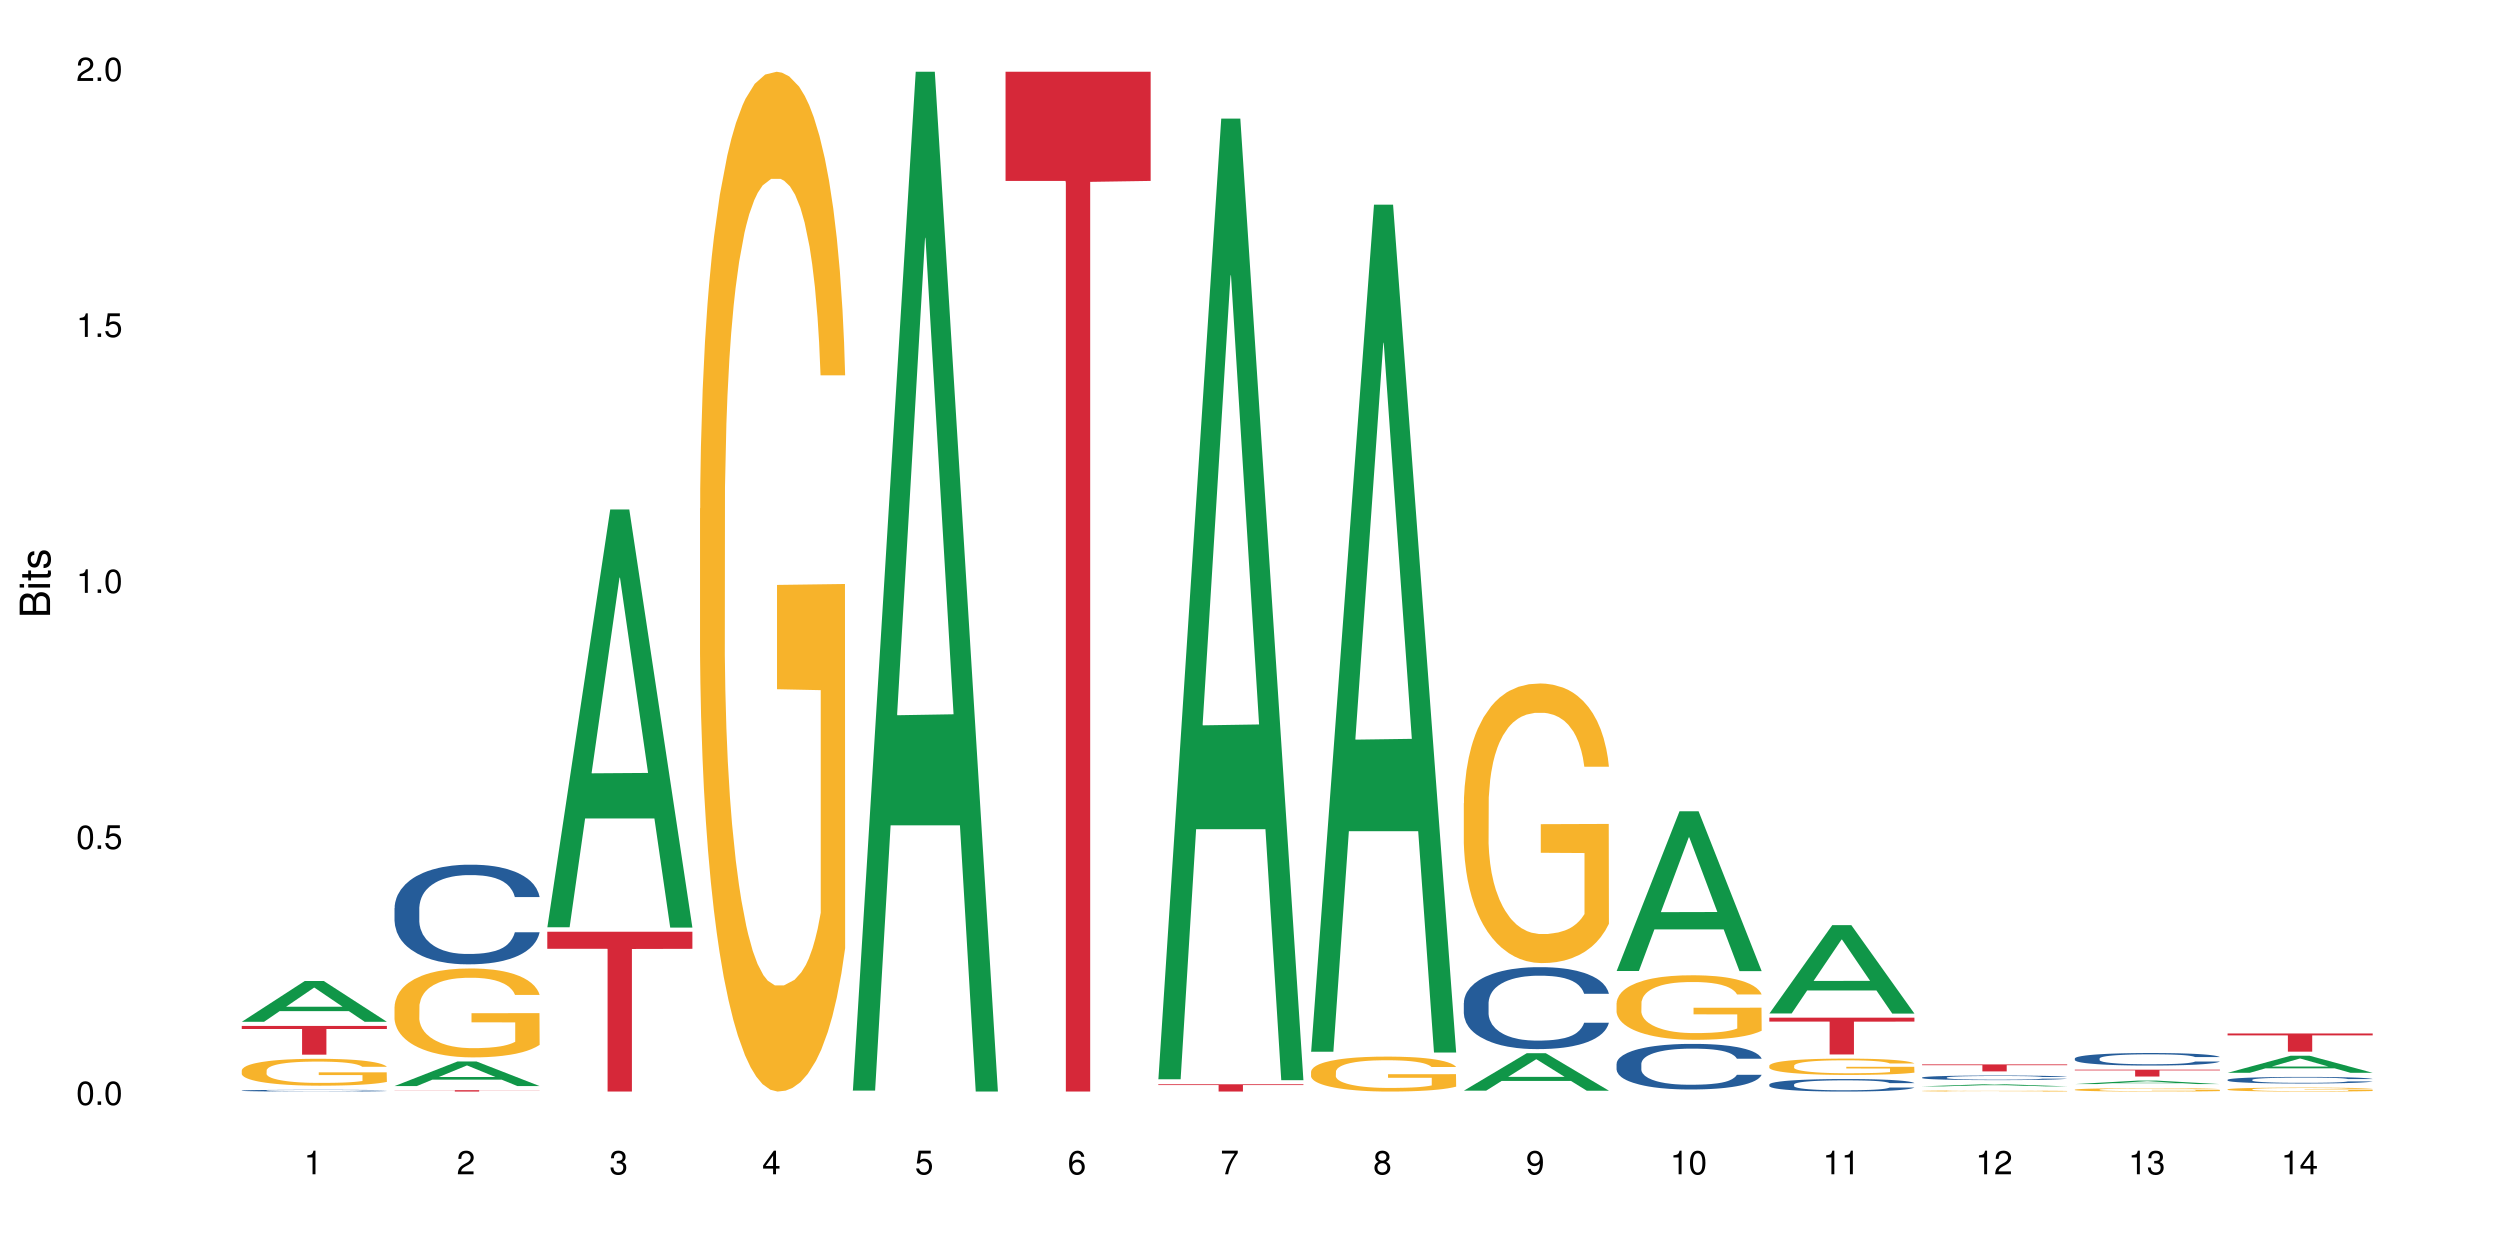 <?xml version="1.0" encoding="UTF-8"?>
<svg xmlns="http://www.w3.org/2000/svg" xmlns:xlink="http://www.w3.org/1999/xlink" width="720pt" height="360pt" viewBox="0 0 720 360" version="1.1">
<defs>
<g>
<symbol overflow="visible" id="glyph0-0">
<path style="stroke:none;" d=""/>
</symbol>
<symbol overflow="visible" id="glyph0-1">
<path style="stroke:none;" d="M 2.641 -6.797 C 2 -6.797 1.422 -6.531 1.078 -6.047 C 0.641 -5.453 0.406 -4.547 0.406 -3.297 C 0.406 -1 1.188 0.219 2.641 0.219 C 4.078 0.219 4.859 -1 4.859 -3.234 C 4.859 -4.562 4.656 -5.438 4.203 -6.047 C 3.844 -6.531 3.281 -6.797 2.641 -6.797 Z M 2.641 -6.047 C 3.547 -6.047 4 -5.125 4 -3.312 C 4 -1.375 3.562 -0.484 2.625 -0.484 C 1.734 -0.484 1.281 -1.422 1.281 -3.281 C 1.281 -5.141 1.734 -6.047 2.641 -6.047 Z M 2.641 -6.047 "/>
</symbol>
<symbol overflow="visible" id="glyph0-2">
<path style="stroke:none;" d="M 1.828 -1 L 0.828 -1 L 0.828 0 L 1.828 0 Z M 1.828 -1 "/>
</symbol>
<symbol overflow="visible" id="glyph0-3">
<path style="stroke:none;" d="M 4.562 -6.797 L 1.062 -6.797 L 0.547 -3.094 L 1.328 -3.094 C 1.719 -3.562 2.047 -3.734 2.578 -3.734 C 3.484 -3.734 4.062 -3.109 4.062 -2.094 C 4.062 -1.125 3.484 -0.531 2.578 -0.531 C 1.828 -0.531 1.375 -0.906 1.188 -1.672 L 0.328 -1.672 C 0.453 -1.109 0.547 -0.844 0.75 -0.594 C 1.125 -0.078 1.828 0.219 2.594 0.219 C 3.969 0.219 4.922 -0.781 4.922 -2.219 C 4.922 -3.562 4.031 -4.484 2.719 -4.484 C 2.25 -4.484 1.859 -4.359 1.469 -4.062 L 1.734 -5.969 L 4.562 -5.969 Z M 4.562 -6.797 "/>
</symbol>
<symbol overflow="visible" id="glyph0-4">
<path style="stroke:none;" d="M 2.484 -4.844 L 2.484 0 L 3.328 0 L 3.328 -6.797 L 2.766 -6.797 C 2.469 -5.75 2.281 -5.609 0.984 -5.453 L 0.984 -4.844 Z M 2.484 -4.844 "/>
</symbol>
<symbol overflow="visible" id="glyph0-5">
<path style="stroke:none;" d="M 4.859 -0.828 L 1.281 -0.828 C 1.359 -1.391 1.672 -1.75 2.5 -2.234 L 3.469 -2.75 C 4.406 -3.266 4.906 -3.969 4.906 -4.812 C 4.906 -5.375 4.672 -5.906 4.266 -6.266 C 3.859 -6.625 3.375 -6.797 2.719 -6.797 C 1.859 -6.797 1.219 -6.5 0.844 -5.922 C 0.609 -5.562 0.5 -5.125 0.484 -4.438 L 1.328 -4.438 C 1.359 -4.906 1.406 -5.188 1.531 -5.406 C 1.75 -5.812 2.188 -6.062 2.703 -6.062 C 3.469 -6.062 4.031 -5.516 4.031 -4.781 C 4.031 -4.25 3.719 -3.797 3.125 -3.438 L 2.234 -2.938 C 0.812 -2.141 0.406 -1.5 0.328 0 L 4.859 0 Z M 4.859 -0.828 "/>
</symbol>
<symbol overflow="visible" id="glyph0-6">
<path style="stroke:none;" d="M 2.125 -3.125 L 2.578 -3.125 C 3.516 -3.125 3.984 -2.703 3.984 -1.891 C 3.984 -1.031 3.469 -0.531 2.578 -0.531 C 1.656 -0.531 1.203 -0.984 1.156 -1.969 L 0.312 -1.969 C 0.344 -1.422 0.438 -1.078 0.609 -0.766 C 0.953 -0.109 1.625 0.219 2.547 0.219 C 3.953 0.219 4.859 -0.609 4.859 -1.906 C 4.859 -2.766 4.516 -3.25 3.703 -3.516 C 4.344 -3.766 4.656 -4.25 4.656 -4.938 C 4.656 -6.109 3.875 -6.797 2.578 -6.797 C 1.203 -6.797 0.484 -6.047 0.453 -4.609 L 1.297 -4.609 C 1.312 -5.016 1.344 -5.25 1.453 -5.453 C 1.641 -5.828 2.062 -6.062 2.594 -6.062 C 3.344 -6.062 3.797 -5.625 3.797 -4.906 C 3.797 -4.422 3.609 -4.141 3.25 -3.984 C 3.016 -3.891 2.719 -3.844 2.125 -3.844 Z M 2.125 -3.125 "/>
</symbol>
<symbol overflow="visible" id="glyph0-7">
<path style="stroke:none;" d="M 3.141 -1.625 L 3.141 0 L 3.984 0 L 3.984 -1.625 L 4.984 -1.625 L 4.984 -2.391 L 3.984 -2.391 L 3.984 -6.797 L 3.359 -6.797 L 0.266 -2.516 L 0.266 -1.625 Z M 3.141 -2.391 L 1 -2.391 L 3.141 -5.359 Z M 3.141 -2.391 "/>
</symbol>
<symbol overflow="visible" id="glyph0-8">
<path style="stroke:none;" d="M 4.781 -5.031 C 4.609 -6.141 3.891 -6.797 2.844 -6.797 C 2.094 -6.797 1.422 -6.438 1.031 -5.828 C 0.609 -5.172 0.406 -4.344 0.406 -3.094 C 0.406 -1.953 0.578 -1.234 0.984 -0.625 C 1.359 -0.078 1.953 0.219 2.703 0.219 C 3.984 0.219 4.922 -0.734 4.922 -2.078 C 4.922 -3.344 4.062 -4.234 2.844 -4.234 C 2.172 -4.234 1.641 -3.969 1.281 -3.469 C 1.281 -5.125 1.828 -6.047 2.797 -6.047 C 3.391 -6.047 3.797 -5.672 3.938 -5.031 Z M 2.734 -3.484 C 3.547 -3.484 4.062 -2.922 4.062 -2 C 4.062 -1.156 3.484 -0.531 2.703 -0.531 C 1.922 -0.531 1.328 -1.188 1.328 -2.047 C 1.328 -2.891 1.906 -3.484 2.734 -3.484 Z M 2.734 -3.484 "/>
</symbol>
<symbol overflow="visible" id="glyph0-9">
<path style="stroke:none;" d="M 4.984 -6.797 L 0.438 -6.797 L 0.438 -5.969 L 4.109 -5.969 C 2.5 -3.656 1.828 -2.234 1.328 0 L 2.219 0 C 2.594 -2.172 3.453 -4.047 4.984 -6.094 Z M 4.984 -6.797 "/>
</symbol>
<symbol overflow="visible" id="glyph0-10">
<path style="stroke:none;" d="M 3.75 -3.578 C 4.453 -4 4.688 -4.344 4.688 -4.984 C 4.688 -6.047 3.844 -6.797 2.641 -6.797 C 1.438 -6.797 0.594 -6.047 0.594 -4.984 C 0.594 -4.359 0.828 -4.016 1.516 -3.578 C 0.734 -3.203 0.359 -2.641 0.359 -1.891 C 0.359 -0.641 1.297 0.219 2.641 0.219 C 3.984 0.219 4.922 -0.641 4.922 -1.875 C 4.922 -2.641 4.531 -3.203 3.75 -3.578 Z M 2.641 -6.047 C 3.359 -6.047 3.812 -5.625 3.812 -4.969 C 3.812 -4.344 3.344 -3.922 2.641 -3.922 C 1.922 -3.922 1.453 -4.344 1.453 -4.984 C 1.453 -5.625 1.922 -6.047 2.641 -6.047 Z M 2.641 -3.203 C 3.484 -3.203 4.062 -2.672 4.062 -1.875 C 4.062 -1.062 3.484 -0.531 2.625 -0.531 C 1.797 -0.531 1.219 -1.078 1.219 -1.875 C 1.219 -2.672 1.797 -3.203 2.641 -3.203 Z M 2.641 -3.203 "/>
</symbol>
<symbol overflow="visible" id="glyph0-11">
<path style="stroke:none;" d="M 0.516 -1.547 C 0.672 -0.438 1.406 0.219 2.438 0.219 C 3.188 0.219 3.859 -0.141 4.266 -0.75 C 4.688 -1.406 4.891 -2.25 4.891 -3.484 C 4.891 -4.625 4.703 -5.359 4.312 -5.953 C 3.938 -6.5 3.344 -6.797 2.594 -6.797 C 1.297 -6.797 0.359 -5.844 0.359 -4.516 C 0.359 -3.25 1.234 -2.344 2.453 -2.344 C 3.094 -2.344 3.562 -2.578 4.016 -3.109 C 4 -1.453 3.469 -0.531 2.5 -0.531 C 1.906 -0.531 1.484 -0.906 1.359 -1.547 Z M 2.578 -6.062 C 3.375 -6.062 3.969 -5.406 3.969 -4.531 C 3.969 -3.688 3.375 -3.094 2.547 -3.094 C 1.734 -3.094 1.234 -3.672 1.234 -4.578 C 1.234 -5.438 1.797 -6.062 2.578 -6.062 Z M 2.578 -6.062 "/>
</symbol>
<symbol overflow="visible" id="glyph1-0">
<path style="stroke:none;" d=""/>
</symbol>
<symbol overflow="visible" id="glyph1-1">
<path style="stroke:none;" d="M 0 -0.953 L 0 -4.891 C 0 -5.719 -0.234 -6.344 -0.734 -6.797 C -1.188 -7.234 -1.812 -7.469 -2.5 -7.469 C -3.547 -7.469 -4.188 -7 -4.625 -5.875 C -4.984 -6.672 -5.641 -7.094 -6.531 -7.094 C -7.156 -7.094 -7.734 -6.859 -8.141 -6.391 C -8.562 -5.938 -8.75 -5.344 -8.75 -4.5 L -8.75 -0.953 Z M -4.984 -2.062 L -7.766 -2.062 L -7.766 -4.219 C -7.766 -4.844 -7.688 -5.203 -7.453 -5.5 C -7.219 -5.812 -6.859 -5.969 -6.375 -5.969 C -5.906 -5.969 -5.531 -5.812 -5.297 -5.5 C -5.062 -5.203 -4.984 -4.844 -4.984 -4.219 Z M -0.984 -2.062 L -4 -2.062 L -4 -4.781 C -4 -5.328 -3.859 -5.688 -3.578 -5.953 C -3.297 -6.219 -2.922 -6.359 -2.484 -6.359 C -2.062 -6.359 -1.688 -6.219 -1.406 -5.953 C -1.109 -5.688 -0.984 -5.328 -0.984 -4.781 Z M -0.984 -2.062 "/>
</symbol>
<symbol overflow="visible" id="glyph1-2">
<path style="stroke:none;" d="M -6.281 -1.797 L -6.281 -0.797 L 0 -0.797 L 0 -1.797 Z M -8.75 -1.797 L -8.75 -0.797 L -7.484 -0.797 L -7.484 -1.797 Z M -8.75 -1.797 "/>
</symbol>
<symbol overflow="visible" id="glyph1-3">
<path style="stroke:none;" d="M -6.281 -3.047 L -6.281 -2.016 L -8.016 -2.016 L -8.016 -1.016 L -6.281 -1.016 L -6.281 -0.172 L -5.469 -0.172 L -5.469 -1.016 L -0.719 -1.016 C -0.078 -1.016 0.281 -1.453 0.281 -2.234 C 0.281 -2.469 0.25 -2.719 0.188 -3.047 L -0.641 -3.047 C -0.609 -2.922 -0.594 -2.766 -0.594 -2.562 C -0.594 -2.141 -0.719 -2.016 -1.156 -2.016 L -5.469 -2.016 L -5.469 -3.047 Z M -6.281 -3.047 "/>
</symbol>
<symbol overflow="visible" id="glyph1-4">
<path style="stroke:none;" d="M -4.531 -5.25 C -5.766 -5.25 -6.469 -4.422 -6.469 -2.969 C -6.469 -1.516 -5.719 -0.562 -4.547 -0.562 C -3.562 -0.562 -3.094 -1.062 -2.734 -2.562 L -2.516 -3.484 C -2.344 -4.188 -2.094 -4.469 -1.625 -4.469 C -1.047 -4.469 -0.641 -3.875 -0.641 -3 C -0.641 -2.453 -0.797 -2 -1.062 -1.75 C -1.25 -1.594 -1.422 -1.531 -1.875 -1.469 L -1.875 -0.406 C -0.422 -0.453 0.281 -1.266 0.281 -2.922 C 0.281 -4.5 -0.5 -5.516 -1.719 -5.516 C -2.656 -5.516 -3.172 -4.984 -3.469 -3.734 L -3.703 -2.766 C -3.891 -1.953 -4.156 -1.609 -4.594 -1.609 C -5.172 -1.609 -5.547 -2.125 -5.547 -2.938 C -5.547 -3.75 -5.203 -4.172 -4.531 -4.203 Z M -4.531 -5.25 "/>
</symbol>
</g>
</defs>
<g id="surface76210">
<rect x="0" y="0" width="720" height="360" style="fill:rgb(100%,100%,100%);fill-opacity:1;stroke:none;"/>
<path style=" stroke:none;fill-rule:nonzero;fill:rgb(6.275%,58.824%,28.235%);fill-opacity:1;" d="M 69.629 294.27 L 69.676 294.258 L 87.758 282.531 L 93.25 282.531 L 111.422 294.281 L 105.039 294.281 L 100.484 291.215 L 80.523 291.215 L 76.059 294.27 L 69.629 294.27 L 82.445 289.945 L 98.652 289.934 L 90.57 284.449 L 90.48 284.441 L 90.391 284.473 L 82.398 289.934 L 82.445 289.945 Z M 69.629 294.27 "/>
<path style=" stroke:none;fill-rule:nonzero;fill:rgb(14.51%,36.078%,60%);fill-opacity:1;" d="M 69.629 314.082 L 69.68 314.082 L 69.68 314.07 L 69.832 314.055 L 70.191 314.031 L 70.547 314.016 L 71.465 313.988 L 72.738 313.961 L 74.062 313.941 L 75.031 313.93 L 75.898 313.922 L 77.887 313.902 L 79.16 313.895 L 80.535 313.887 L 82.219 313.879 L 83.441 313.875 L 86.195 313.867 L 88.234 313.863 L 95.266 313.863 L 96.746 313.867 L 98.375 313.871 L 99.75 313.875 L 102.148 313.883 L 104.289 313.898 L 105.258 313.906 L 106.785 313.918 L 107.957 313.934 L 108.773 313.945 L 109.691 313.961 L 110.504 313.984 L 111.117 314.008 L 111.422 314.027 L 104.289 314.027 L 103.93 314.008 L 103.523 313.992 L 101.992 313.961 L 100.922 313.949 L 99.957 313.938 L 98.629 313.93 L 97.457 313.926 L 96.234 313.922 L 95.062 313.918 L 92.82 313.914 L 89.254 313.914 L 87.266 313.918 L 86.195 313.922 L 84.664 313.93 L 83.594 313.934 L 82.32 313.945 L 81.453 313.953 L 80.383 313.965 L 79.617 313.977 L 78.754 313.992 L 78.242 314.004 L 77.785 314.016 L 77.375 314.031 L 77.07 314.047 L 76.867 314.062 L 76.766 314.082 L 76.766 314.152 L 76.867 314.168 L 77.121 314.188 L 77.785 314.219 L 78.754 314.242 L 79.875 314.262 L 80.945 314.277 L 81.555 314.281 L 82.371 314.289 L 83.645 314.301 L 85.48 314.309 L 86.551 314.312 L 88.184 314.316 L 94.094 314.316 L 95.418 314.312 L 96.797 314.309 L 98.68 314.301 L 99.852 314.293 L 100.871 314.285 L 101.637 314.277 L 102.148 314.27 L 102.91 314.254 L 103.523 314.238 L 103.98 314.223 L 104.289 314.207 L 111.422 314.207 L 111.117 314.227 L 110.66 314.242 L 110.199 314.258 L 109.484 314.273 L 108.672 314.289 L 107.5 314.305 L 106.531 314.316 L 105.258 314.328 L 104.082 314.336 L 102.809 314.344 L 100.922 314.352 L 99.699 314.355 L 98.375 314.363 L 96.797 314.363 L 94.809 314.367 L 92.668 314.371 L 88.539 314.371 L 86.957 314.367 L 84.867 314.363 L 82.27 314.355 L 80.383 314.348 L 78.906 314.336 L 77.633 314.328 L 76.203 314.316 L 74.371 314.297 L 73.25 314.281 L 72.484 314.266 L 71.617 314.25 L 71.004 314.23 L 70.293 314.207 L 69.781 314.172 L 69.629 314.148 Z M 69.629 314.082 "/>
<path style=" stroke:none;fill-rule:nonzero;fill:rgb(96.863%,70.196%,16.863%);fill-opacity:1;" d="M 69.629 308.25 L 69.68 308.242 L 69.68 308.102 L 69.883 307.781 L 70.395 307.344 L 71.055 306.98 L 71.77 306.699 L 72.23 306.551 L 72.992 306.336 L 73.656 306.184 L 75.336 305.863 L 77.477 305.566 L 78.652 305.438 L 79.977 305.316 L 81.863 305.184 L 82.727 305.133 L 85.379 305.02 L 88.387 304.949 L 91.699 304.93 L 93.227 304.934 L 95.316 304.965 L 98.172 305.043 L 99.801 305.113 L 101.078 305.184 L 102.402 305.273 L 104.031 305.418 L 105.562 305.586 L 106.785 305.758 L 108.008 305.969 L 109.027 306.195 L 109.895 306.445 L 110.66 306.742 L 111.117 306.988 L 111.422 307.238 L 104.34 307.238 L 103.93 306.988 L 103.473 306.797 L 102.707 306.562 L 101.941 306.395 L 101.18 306.258 L 99.75 306.074 L 98.527 305.961 L 97 305.863 L 95.52 305.801 L 93.84 305.758 L 92.82 305.742 L 90.117 305.742 L 87.672 305.793 L 86.246 305.848 L 85.227 305.906 L 83.797 306.012 L 82.934 306.098 L 82.422 306.152 L 80.895 306.371 L 79.875 306.57 L 79.312 306.707 L 78.602 306.918 L 78.09 307.109 L 77.531 307.391 L 77.223 307.605 L 76.816 308.086 L 76.766 309.359 L 76.918 309.629 L 77.223 309.922 L 77.633 310.176 L 78.242 310.445 L 78.855 310.648 L 79.926 310.926 L 80.844 311.109 L 81.555 311.23 L 82.934 311.422 L 83.492 311.484 L 84.816 311.613 L 86.195 311.711 L 87.875 311.797 L 89.148 311.84 L 91.188 311.875 L 93.789 311.875 L 96.848 311.832 L 98.781 311.777 L 100.109 311.719 L 100.977 311.668 L 102.047 311.59 L 102.809 311.52 L 103.523 311.441 L 104.391 311.324 L 104.391 309.629 L 91.801 309.621 L 91.801 308.828 L 111.371 308.824 L 111.422 311.59 L 110.352 311.781 L 109.027 311.969 L 107.754 312.109 L 106.43 312.23 L 104.543 312.363 L 103.012 312.449 L 100.668 312.547 L 98.527 312.609 L 96.285 312.652 L 94.297 312.676 L 91.953 312.684 L 89.863 312.668 L 87.621 312.625 L 85.836 312.57 L 84.207 312.496 L 82.574 312.406 L 80.535 312.258 L 79.211 312.137 L 77.836 311.988 L 76.461 311.812 L 75.234 311.621 L 74.422 311.473 L 73.605 311.301 L 72.738 311.09 L 71.922 310.848 L 71.312 310.629 L 70.75 310.379 L 70.344 310.148 L 69.934 309.828 L 69.73 309.574 L 69.629 309.355 Z M 69.629 308.25 "/>
<path style=" stroke:none;fill-rule:nonzero;fill:rgb(83.922%,15.686%,22.353%);fill-opacity:1;" d="M 69.629 295.461 L 111.422 295.461 L 111.422 296.348 L 94.004 296.355 L 94.004 303.75 L 86.996 303.75 L 86.996 296.363 L 86.895 296.348 L 69.629 296.348 Z M 69.629 295.461 "/>
<path style=" stroke:none;fill-rule:nonzero;fill:rgb(6.275%,58.824%,28.235%);fill-opacity:1;" d="M 113.621 312.785 L 113.668 312.777 L 131.75 305.711 L 137.242 305.711 L 155.418 312.793 L 149.031 312.793 L 144.477 310.941 L 124.52 310.941 L 120.051 312.785 L 113.621 312.785 L 126.438 310.18 L 142.645 310.172 L 134.562 306.867 L 134.477 306.859 L 134.387 306.883 L 126.395 310.172 L 126.438 310.18 Z M 113.621 312.785 "/>
<path style=" stroke:none;fill-rule:nonzero;fill:rgb(14.51%,36.078%,60%);fill-opacity:1;" d="M 113.621 261.527 L 113.672 261.5 L 113.672 260.871 L 113.828 259.875 L 114.184 258.617 L 114.539 257.75 L 115.457 256.203 L 116.73 254.711 L 118.059 253.555 L 119.023 252.875 L 119.891 252.348 L 121.879 251.379 L 123.152 250.879 L 124.531 250.434 L 126.211 249.988 L 127.434 249.727 L 130.188 249.309 L 132.227 249.125 L 133.805 249.047 L 137.223 249.047 L 139.258 249.148 L 140.738 249.281 L 142.367 249.492 L 143.746 249.727 L 146.141 250.305 L 148.281 251.039 L 149.25 251.457 L 150.777 252.27 L 151.949 253.059 L 152.766 253.738 L 153.684 254.711 L 154.5 255.891 L 155.109 257.227 L 155.418 258.355 L 148.281 258.355 L 147.926 257.305 L 147.516 256.492 L 146.75 255.418 L 145.988 254.656 L 144.918 253.895 L 143.949 253.398 L 142.625 252.898 L 141.453 252.586 L 140.227 252.348 L 139.055 252.191 L 136.812 252.035 L 134.215 252.035 L 133.246 252.086 L 131.258 252.297 L 130.188 252.48 L 128.66 252.848 L 127.59 253.188 L 126.312 253.711 L 125.449 254.16 L 124.379 254.84 L 123.613 255.441 L 122.746 256.309 L 122.234 256.965 L 121.777 257.699 L 121.371 258.562 L 121.062 259.48 L 120.859 260.453 L 120.758 261.395 L 120.758 265.461 L 120.859 266.402 L 121.113 267.504 L 121.777 269.105 L 122.746 270.496 L 123.867 271.598 L 124.938 272.383 L 125.551 272.75 L 126.363 273.168 L 127.641 273.695 L 129.473 274.219 L 130.543 274.43 L 132.176 274.637 L 133.855 274.742 L 136.098 274.742 L 138.086 274.637 L 139.414 274.508 L 140.789 274.297 L 142.676 273.852 L 143.848 273.434 L 144.867 272.934 L 145.629 272.434 L 146.141 272.016 L 146.906 271.203 L 147.516 270.312 L 147.977 269.395 L 148.281 268.5 L 155.418 268.5 L 155.109 269.551 L 154.652 270.574 L 154.191 271.332 L 153.48 272.25 L 152.664 273.066 L 151.492 273.98 L 150.523 274.586 L 149.25 275.242 L 148.078 275.738 L 146.805 276.184 L 144.918 276.711 L 143.695 276.973 L 142.367 277.207 L 140.789 277.418 L 138.801 277.602 L 136.66 277.707 L 134.672 277.73 L 132.531 277.68 L 130.953 277.574 L 128.863 277.34 L 126.262 276.867 L 124.379 276.367 L 122.898 275.871 L 121.625 275.348 L 120.199 274.637 L 118.363 273.484 L 117.242 272.594 L 116.477 271.859 L 115.609 270.836 L 115 269.918 L 114.285 268.449 L 113.777 266.586 L 113.621 265.145 Z M 113.621 261.527 "/>
<path style=" stroke:none;fill-rule:nonzero;fill:rgb(96.863%,70.196%,16.863%);fill-opacity:1;" d="M 113.621 289.887 L 113.672 289.863 L 113.672 289.395 L 113.879 288.34 L 114.387 286.891 L 115.051 285.695 L 115.762 284.762 L 116.223 284.27 L 116.988 283.566 L 117.648 283.055 L 119.332 282 L 121.473 281.016 L 122.645 280.598 L 123.969 280.199 L 125.855 279.754 L 126.723 279.59 L 129.371 279.215 L 132.379 278.98 L 135.691 278.91 L 137.223 278.934 L 139.312 279.027 L 142.164 279.285 L 143.797 279.52 L 145.07 279.754 L 146.395 280.059 L 148.027 280.527 L 149.555 281.086 L 150.777 281.648 L 152 282.352 L 153.02 283.102 L 153.887 283.918 L 154.652 284.902 L 155.109 285.719 L 155.418 286.539 L 148.332 286.539 L 147.926 285.719 L 147.465 285.09 L 146.699 284.316 L 145.938 283.754 L 145.172 283.309 L 143.746 282.703 L 142.523 282.328 L 140.992 282 L 139.516 281.789 L 137.832 281.648 L 136.812 281.602 L 134.113 281.602 L 131.664 281.766 L 130.238 281.953 L 129.219 282.141 L 127.793 282.492 L 126.926 282.773 L 126.414 282.961 L 124.887 283.684 L 123.867 284.34 L 123.305 284.785 L 122.594 285.484 L 122.082 286.117 L 121.523 287.055 L 121.219 287.754 L 120.809 289.348 L 120.758 293.559 L 120.91 294.449 L 121.219 295.406 L 121.625 296.25 L 122.234 297.137 L 122.848 297.816 L 123.918 298.73 L 124.836 299.336 L 125.551 299.734 L 126.926 300.367 L 127.484 300.578 L 128.812 301 L 130.188 301.324 L 131.871 301.605 L 133.145 301.746 L 135.184 301.863 L 137.781 301.863 L 140.84 301.723 L 142.777 301.535 L 144.102 301.348 L 144.969 301.188 L 146.039 300.93 L 146.805 300.695 L 147.516 300.438 L 148.383 300.039 L 148.383 294.449 L 135.793 294.426 L 135.793 291.805 L 155.367 291.781 L 155.418 300.93 L 154.348 301.559 L 153.02 302.168 L 151.746 302.637 L 150.422 303.035 L 148.535 303.48 L 147.008 303.758 L 144.664 304.086 L 142.523 304.297 L 140.277 304.438 L 138.293 304.508 L 135.945 304.531 L 133.855 304.484 L 131.613 304.344 L 129.832 304.156 L 128.199 303.922 L 126.57 303.617 L 124.531 303.129 L 123.203 302.73 L 121.828 302.238 L 120.453 301.652 L 119.23 301.023 L 118.414 300.531 L 117.598 299.969 L 116.73 299.266 L 115.918 298.473 L 115.305 297.746 L 114.742 296.926 L 114.336 296.156 L 113.93 295.102 L 113.727 294.262 L 113.621 293.535 Z M 113.621 289.887 "/>
<path style=" stroke:none;fill-rule:nonzero;fill:rgb(83.922%,15.686%,22.353%);fill-opacity:1;" d="M 113.621 313.973 L 155.418 313.973 L 155.418 314.016 L 138 314.016 L 138 314.371 L 130.988 314.371 L 130.988 314.016 L 113.621 314.016 Z M 113.621 313.973 "/>
<path style=" stroke:none;fill-rule:nonzero;fill:rgb(6.275%,58.824%,28.235%);fill-opacity:1;" d="M 157.617 267.043 L 157.66 266.93 L 175.746 146.73 L 181.238 146.73 L 199.41 267.156 L 193.023 267.156 L 188.469 235.719 L 168.512 235.719 L 164.047 267.043 L 157.617 267.043 L 170.43 222.715 L 186.641 222.602 L 178.559 166.406 L 178.469 166.293 L 178.379 166.629 L 170.387 222.602 L 170.43 222.715 Z M 157.617 267.043 "/>
<path style=" stroke:none;fill-rule:nonzero;fill:rgb(83.922%,15.686%,22.353%);fill-opacity:1;" d="M 157.617 268.336 L 199.41 268.336 L 199.41 273.262 L 181.992 273.305 L 181.992 314.371 L 174.984 314.371 L 174.984 273.348 L 174.883 273.262 L 157.617 273.262 Z M 157.617 268.336 "/>
<path style=" stroke:none;fill-rule:nonzero;fill:rgb(96.863%,70.196%,16.863%);fill-opacity:1;" d="M 201.609 146.461 L 201.66 146.191 L 201.66 140.828 L 201.863 128.758 L 202.375 112.129 L 203.035 98.449 L 203.75 87.719 L 204.207 82.086 L 204.973 74.039 L 205.637 68.141 L 207.316 56.07 L 209.457 44.805 L 210.629 39.977 L 211.957 35.414 L 213.844 30.32 L 214.707 28.441 L 217.359 24.148 L 220.367 21.469 L 223.68 20.664 L 225.207 20.93 L 227.297 22.004 L 230.152 24.953 L 231.781 27.637 L 233.059 30.32 L 234.383 33.805 L 236.012 39.172 L 237.543 45.609 L 238.766 52.047 L 239.988 60.094 L 241.008 68.676 L 241.875 78.062 L 242.641 89.328 L 243.098 98.715 L 243.402 108.105 L 236.32 108.105 L 235.91 98.715 L 235.453 91.477 L 234.688 82.625 L 233.922 76.188 L 233.16 71.09 L 231.73 64.117 L 230.508 59.824 L 228.98 56.07 L 227.5 53.656 L 225.82 52.047 L 224.801 51.508 L 222.098 51.508 L 219.652 53.387 L 218.227 55.531 L 217.207 57.68 L 215.777 61.703 L 214.914 64.922 L 214.402 67.066 L 212.875 75.383 L 211.855 82.891 L 211.293 87.988 L 210.578 96.035 L 210.07 103.277 L 209.508 114.004 L 209.203 122.051 L 208.797 140.293 L 208.746 188.574 L 208.898 198.766 L 209.203 209.762 L 209.613 219.418 L 210.223 229.609 L 210.836 237.391 L 211.906 247.852 L 212.824 254.824 L 213.535 259.383 L 214.914 266.625 L 215.473 269.039 L 216.797 273.867 L 218.176 277.625 L 219.855 280.844 L 221.129 282.453 L 223.168 283.793 L 225.77 283.793 L 228.828 282.184 L 230.762 280.039 L 232.09 277.891 L 232.953 276.016 L 234.023 273.062 L 234.789 270.383 L 235.504 267.43 L 236.371 262.871 L 236.371 198.766 L 223.781 198.496 L 223.781 168.457 L 243.352 168.188 L 243.402 273.062 L 242.332 280.305 L 241.008 287.281 L 239.734 292.645 L 238.41 297.203 L 236.523 302.301 L 234.992 305.52 L 232.648 309.273 L 230.508 311.688 L 228.266 313.297 L 226.277 314.102 L 223.934 314.371 L 221.844 313.836 L 219.602 312.227 L 217.816 310.078 L 216.188 307.398 L 214.555 303.91 L 212.516 298.277 L 211.191 293.719 L 209.816 288.086 L 208.438 281.379 L 207.215 274.137 L 206.402 268.504 L 205.586 262.066 L 204.719 254.02 L 203.902 244.898 L 203.293 236.586 L 202.73 227.195 L 202.324 218.344 L 201.914 206.277 L 201.711 196.621 L 201.609 188.305 Z M 201.609 146.461 "/>
<path style=" stroke:none;fill-rule:nonzero;fill:rgb(6.275%,58.824%,28.235%);fill-opacity:1;" d="M 245.602 314.094 L 245.648 313.82 L 263.73 20.664 L 269.223 20.664 L 287.398 314.371 L 281.012 314.371 L 276.457 237.703 L 256.496 237.703 L 252.031 314.094 L 245.602 314.094 L 258.418 205.988 L 274.625 205.711 L 266.543 68.648 L 266.457 68.375 L 266.367 69.199 L 258.375 205.711 L 258.418 205.988 Z M 245.602 314.094 "/>
<path style=" stroke:none;fill-rule:nonzero;fill:rgb(83.922%,15.686%,22.353%);fill-opacity:1;" d="M 289.598 20.664 L 331.391 20.664 L 331.391 52.102 L 313.973 52.379 L 313.973 314.371 L 306.965 314.371 L 306.965 52.652 L 306.863 52.102 L 289.598 52.102 Z M 289.598 20.664 "/>
<path style=" stroke:none;fill-rule:nonzero;fill:rgb(6.275%,58.824%,28.235%);fill-opacity:1;" d="M 333.59 310.836 L 333.633 310.574 L 351.719 34.156 L 357.211 34.156 L 375.383 311.094 L 369 311.094 L 364.445 238.805 L 344.484 238.805 L 340.02 310.836 L 333.59 310.836 L 346.406 208.898 L 362.613 208.641 L 354.531 79.402 L 354.441 79.141 L 354.352 79.922 L 346.359 208.641 L 346.406 208.898 Z M 333.59 310.836 "/>
<path style=" stroke:none;fill-rule:nonzero;fill:rgb(83.922%,15.686%,22.353%);fill-opacity:1;" d="M 333.59 312.273 L 375.383 312.273 L 375.383 312.5 L 357.965 312.5 L 357.965 314.371 L 350.957 314.371 L 350.957 312.504 L 350.855 312.5 L 333.59 312.5 Z M 333.59 312.273 "/>
<path style=" stroke:none;fill-rule:nonzero;fill:rgb(6.275%,58.824%,28.235%);fill-opacity:1;" d="M 377.582 302.895 L 377.629 302.664 L 395.711 58.941 L 401.203 58.941 L 419.375 303.121 L 412.992 303.121 L 408.438 239.383 L 388.477 239.383 L 384.012 302.895 L 377.582 302.895 L 390.398 213.016 L 406.605 212.785 L 398.523 98.836 L 398.434 98.605 L 398.348 99.293 L 390.352 212.785 L 390.398 213.016 Z M 377.582 302.895 "/>
<path style=" stroke:none;fill-rule:nonzero;fill:rgb(96.863%,70.196%,16.863%);fill-opacity:1;" d="M 377.582 308.613 L 377.633 308.605 L 377.633 308.422 L 377.836 308.008 L 378.348 307.438 L 379.012 306.969 L 379.723 306.602 L 380.184 306.406 L 380.945 306.133 L 381.609 305.93 L 383.293 305.516 L 385.434 305.129 L 386.605 304.965 L 387.93 304.809 L 389.816 304.633 L 390.684 304.566 L 393.332 304.422 L 396.34 304.328 L 399.652 304.301 L 401.18 304.312 L 403.27 304.348 L 406.125 304.449 L 407.758 304.539 L 409.031 304.633 L 410.355 304.754 L 411.988 304.938 L 413.516 305.156 L 414.738 305.379 L 415.961 305.652 L 416.98 305.949 L 417.848 306.27 L 418.613 306.656 L 419.07 306.977 L 419.375 307.301 L 412.293 307.301 L 411.883 306.977 L 411.426 306.73 L 410.66 306.426 L 409.898 306.203 L 409.133 306.031 L 407.703 305.793 L 406.48 305.645 L 404.953 305.516 L 403.477 305.434 L 401.793 305.379 L 400.773 305.359 L 398.07 305.359 L 395.625 305.422 L 394.199 305.496 L 393.18 305.57 L 391.754 305.707 L 390.887 305.82 L 390.375 305.891 L 388.848 306.176 L 387.828 306.434 L 387.266 306.609 L 386.555 306.887 L 386.043 307.133 L 385.484 307.5 L 385.176 307.777 L 384.77 308.402 L 384.719 310.059 L 384.871 310.406 L 385.176 310.785 L 385.586 311.117 L 386.195 311.465 L 386.809 311.73 L 387.879 312.09 L 388.797 312.328 L 389.508 312.484 L 390.887 312.734 L 391.445 312.816 L 392.77 312.98 L 394.148 313.109 L 395.828 313.223 L 397.105 313.277 L 399.141 313.324 L 401.742 313.324 L 404.801 313.266 L 406.738 313.195 L 408.062 313.121 L 408.93 313.055 L 410 312.953 L 410.762 312.863 L 411.477 312.762 L 412.344 312.605 L 412.344 310.406 L 399.754 310.398 L 399.754 309.367 L 419.324 309.359 L 419.375 312.953 L 418.305 313.203 L 416.98 313.441 L 415.707 313.625 L 414.383 313.781 L 412.496 313.957 L 410.969 314.066 L 408.621 314.195 L 406.48 314.277 L 404.238 314.332 L 402.25 314.363 L 399.906 314.371 L 397.816 314.352 L 395.574 314.297 L 393.789 314.223 L 392.16 314.133 L 390.527 314.012 L 388.488 313.82 L 387.164 313.664 L 385.789 313.469 L 384.414 313.238 L 383.191 312.992 L 382.375 312.797 L 381.559 312.578 L 380.691 312.301 L 379.875 311.988 L 379.266 311.703 L 378.703 311.383 L 378.297 311.078 L 377.891 310.664 L 377.684 310.332 L 377.582 310.047 Z M 377.582 308.613 "/>
<path style=" stroke:none;fill-rule:nonzero;fill:rgb(6.275%,58.824%,28.235%);fill-opacity:1;" d="M 421.578 314.117 L 421.621 314.105 L 439.703 303.328 L 445.195 303.328 L 463.371 314.125 L 456.984 314.125 L 452.43 311.309 L 432.473 311.309 L 428.008 314.117 L 421.578 314.117 L 434.391 310.141 L 450.602 310.133 L 442.52 305.09 L 442.43 305.082 L 442.34 305.113 L 434.348 310.133 L 434.391 310.141 Z M 421.578 314.117 "/>
<path style=" stroke:none;fill-rule:nonzero;fill:rgb(14.51%,36.078%,60%);fill-opacity:1;" d="M 421.578 288.82 L 421.629 288.797 L 421.629 288.281 L 421.781 287.461 L 422.137 286.426 L 422.492 285.715 L 423.41 284.441 L 424.684 283.211 L 426.012 282.262 L 426.98 281.703 L 427.844 281.27 L 429.832 280.473 L 431.105 280.062 L 432.484 279.695 L 434.164 279.332 L 435.391 279.113 L 438.141 278.77 L 440.18 278.617 L 441.758 278.555 L 445.176 278.555 L 447.215 278.641 L 448.691 278.75 L 450.324 278.922 L 451.699 279.113 L 454.094 279.59 L 456.234 280.191 L 457.203 280.539 L 458.73 281.207 L 459.906 281.855 L 460.719 282.414 L 461.637 283.211 L 462.453 284.184 L 463.062 285.281 L 463.371 286.211 L 456.234 286.211 L 455.879 285.348 L 455.469 284.68 L 454.707 283.793 L 453.941 283.168 L 452.871 282.543 L 451.902 282.133 L 450.578 281.723 L 449.406 281.465 L 448.184 281.27 L 447.008 281.141 L 444.766 281.012 L 442.168 281.012 L 441.199 281.055 L 439.211 281.227 L 438.141 281.379 L 436.613 281.68 L 435.543 281.961 L 434.266 282.395 L 433.402 282.758 L 432.332 283.32 L 431.566 283.816 L 430.699 284.527 L 430.191 285.066 L 429.73 285.672 L 429.324 286.383 L 429.02 287.137 L 428.812 287.934 L 428.711 288.711 L 428.711 292.055 L 428.812 292.832 L 429.07 293.738 L 429.73 295.051 L 430.699 296.195 L 431.82 297.102 L 432.891 297.746 L 433.504 298.051 L 434.32 298.395 L 435.594 298.824 L 437.426 299.258 L 438.496 299.43 L 440.129 299.602 L 441.812 299.688 L 444.055 299.688 L 446.043 299.602 L 447.367 299.496 L 448.742 299.32 L 450.629 298.957 L 451.801 298.609 L 452.82 298.199 L 453.586 297.789 L 454.094 297.445 L 454.859 296.777 L 455.469 296.043 L 455.93 295.289 L 456.234 294.555 L 463.371 294.555 L 463.062 295.418 L 462.605 296.258 L 462.148 296.887 L 461.434 297.641 L 460.617 298.309 L 459.445 299.062 L 458.477 299.559 L 457.203 300.098 L 456.031 300.508 L 454.758 300.875 L 452.871 301.305 L 451.648 301.523 L 450.324 301.715 L 448.742 301.887 L 446.754 302.039 L 444.613 302.125 L 442.625 302.148 L 440.484 302.105 L 438.906 302.02 L 436.816 301.824 L 434.215 301.434 L 432.332 301.027 L 430.852 300.617 L 429.578 300.184 L 428.152 299.602 L 426.316 298.652 L 425.195 297.922 L 424.43 297.316 L 423.562 296.477 L 422.953 295.719 L 422.238 294.512 L 421.73 292.98 L 421.578 291.797 Z M 421.578 288.82 "/>
<path style=" stroke:none;fill-rule:nonzero;fill:rgb(96.863%,70.196%,16.863%);fill-opacity:1;" d="M 421.578 231.332 L 421.629 231.258 L 421.629 229.789 L 421.832 226.477 L 422.34 221.918 L 423.004 218.168 L 423.719 215.227 L 424.176 213.68 L 424.941 211.473 L 425.602 209.855 L 427.285 206.547 L 429.426 203.457 L 430.598 202.133 L 431.922 200.883 L 433.809 199.484 L 434.676 198.969 L 437.324 197.793 L 440.332 197.059 L 443.645 196.836 L 445.176 196.91 L 447.266 197.207 L 450.117 198.016 L 451.75 198.75 L 453.023 199.484 L 454.348 200.441 L 455.98 201.914 L 457.508 203.676 L 458.73 205.441 L 459.957 207.648 L 460.977 210.004 L 461.84 212.578 L 462.605 215.668 L 463.062 218.242 L 463.371 220.816 L 456.285 220.816 L 455.879 218.242 L 455.418 216.254 L 454.656 213.828 L 453.891 212.062 L 453.125 210.664 L 451.699 208.754 L 450.477 207.574 L 448.945 206.547 L 447.469 205.883 L 445.785 205.441 L 444.766 205.297 L 442.066 205.297 L 439.617 205.809 L 438.191 206.398 L 437.172 206.988 L 435.746 208.09 L 434.879 208.973 L 434.371 209.562 L 432.84 211.84 L 431.82 213.902 L 431.262 215.297 L 430.547 217.504 L 430.035 219.492 L 429.477 222.434 L 429.172 224.641 L 428.762 229.641 L 428.711 242.879 L 428.863 245.676 L 429.172 248.691 L 429.578 251.336 L 430.191 254.133 L 430.801 256.266 L 431.871 259.133 L 432.789 261.047 L 433.504 262.297 L 434.879 264.281 L 435.441 264.945 L 436.766 266.27 L 438.141 267.297 L 439.824 268.18 L 441.098 268.621 L 443.137 268.988 L 445.734 268.988 L 448.793 268.547 L 450.73 267.961 L 452.055 267.371 L 452.922 266.855 L 453.992 266.047 L 454.758 265.312 L 455.469 264.504 L 456.336 263.254 L 456.336 245.676 L 443.746 245.602 L 443.746 237.363 L 463.32 237.289 L 463.371 266.047 L 462.301 268.035 L 460.977 269.945 L 459.699 271.418 L 458.375 272.668 L 456.488 274.066 L 454.961 274.949 L 452.617 275.977 L 450.477 276.641 L 448.234 277.082 L 446.246 277.301 L 443.898 277.375 L 441.812 277.227 L 439.566 276.785 L 437.785 276.199 L 436.152 275.461 L 434.523 274.508 L 432.484 272.961 L 431.16 271.711 L 429.781 270.168 L 428.406 268.328 L 427.184 266.344 L 426.367 264.797 L 425.551 263.031 L 424.684 260.824 L 423.871 258.324 L 423.258 256.047 L 422.699 253.473 L 422.289 251.043 L 421.883 247.734 L 421.68 245.086 L 421.578 242.805 Z M 421.578 231.332 "/>
<path style=" stroke:none;fill-rule:nonzero;fill:rgb(6.275%,58.824%,28.235%);fill-opacity:1;" d="M 465.57 279.652 L 465.613 279.609 L 483.699 233.637 L 489.191 233.637 L 507.363 279.695 L 500.977 279.695 L 496.426 267.672 L 476.465 267.672 L 472 279.652 L 465.57 279.652 L 478.383 262.699 L 494.594 262.656 L 486.512 241.16 L 486.422 241.117 L 486.332 241.246 L 478.34 262.656 L 478.383 262.699 Z M 465.57 279.652 "/>
<path style=" stroke:none;fill-rule:nonzero;fill:rgb(14.51%,36.078%,60%);fill-opacity:1;" d="M 465.57 306.355 L 465.621 306.344 L 465.621 306.055 L 465.773 305.602 L 466.129 305.023 L 466.488 304.629 L 467.406 303.922 L 468.68 303.238 L 470.004 302.707 L 470.973 302.398 L 471.84 302.156 L 473.828 301.711 L 475.102 301.484 L 476.477 301.281 L 478.16 301.078 L 479.383 300.957 L 482.133 300.766 L 484.172 300.68 L 485.754 300.645 L 489.168 300.645 L 491.207 300.691 L 492.684 300.754 L 494.316 300.848 L 495.691 300.957 L 498.086 301.219 L 500.227 301.555 L 501.195 301.75 L 502.727 302.121 L 503.898 302.48 L 504.715 302.793 L 505.629 303.238 L 506.445 303.777 L 507.059 304.387 L 507.363 304.906 L 500.227 304.906 L 499.871 304.426 L 499.465 304.051 L 498.699 303.559 L 497.934 303.211 L 496.863 302.863 L 495.895 302.637 L 494.57 302.41 L 493.398 302.266 L 492.176 302.156 L 491.004 302.086 L 488.762 302.012 L 486.16 302.012 L 485.191 302.035 L 483.203 302.133 L 482.133 302.215 L 480.605 302.383 L 479.535 302.539 L 478.262 302.781 L 477.395 302.984 L 476.324 303.297 L 475.559 303.574 L 474.691 303.969 L 474.184 304.27 L 473.727 304.605 L 473.316 305 L 473.012 305.422 L 472.809 305.863 L 472.707 306.297 L 472.707 308.156 L 472.809 308.59 L 473.062 309.094 L 473.727 309.824 L 474.691 310.461 L 475.812 310.965 L 476.883 311.324 L 477.496 311.492 L 478.312 311.684 L 479.586 311.926 L 481.422 312.164 L 482.492 312.262 L 484.121 312.355 L 485.805 312.402 L 488.047 312.402 L 490.035 312.355 L 491.359 312.297 L 492.734 312.199 L 494.621 311.996 L 495.793 311.805 L 496.812 311.578 L 497.578 311.348 L 498.086 311.156 L 498.852 310.785 L 499.465 310.375 L 499.922 309.957 L 500.227 309.547 L 507.363 309.547 L 507.059 310.027 L 506.598 310.496 L 506.141 310.844 L 505.426 311.266 L 504.609 311.637 L 503.438 312.055 L 502.469 312.332 L 501.195 312.633 L 500.023 312.859 L 498.75 313.062 L 496.863 313.305 L 495.641 313.426 L 494.316 313.531 L 492.734 313.629 L 490.746 313.711 L 488.605 313.762 L 486.621 313.773 L 484.48 313.75 L 482.898 313.699 L 480.809 313.594 L 478.211 313.375 L 476.324 313.148 L 474.848 312.922 L 473.57 312.68 L 472.145 312.355 L 470.309 311.828 L 469.188 311.422 L 468.426 311.086 L 467.559 310.617 L 466.945 310.195 L 466.23 309.523 L 465.723 308.672 L 465.57 308.012 Z M 465.57 306.355 "/>
<path style=" stroke:none;fill-rule:nonzero;fill:rgb(96.863%,70.196%,16.863%);fill-opacity:1;" d="M 465.57 288.84 L 465.621 288.82 L 465.621 288.48 L 465.824 287.719 L 466.336 286.664 L 466.996 285.801 L 467.711 285.121 L 468.168 284.766 L 468.934 284.254 L 469.598 283.883 L 471.277 283.117 L 473.418 282.402 L 474.59 282.098 L 475.918 281.809 L 477.801 281.488 L 478.668 281.367 L 481.32 281.098 L 484.324 280.926 L 487.641 280.875 L 489.168 280.895 L 491.258 280.961 L 494.113 281.148 L 495.742 281.316 L 497.016 281.488 L 498.344 281.707 L 499.973 282.047 L 501.504 282.457 L 502.727 282.863 L 503.949 283.371 L 504.969 283.914 L 505.836 284.508 L 506.598 285.223 L 507.059 285.816 L 507.363 286.41 L 500.277 286.41 L 499.871 285.816 L 499.414 285.359 L 498.648 284.797 L 497.883 284.391 L 497.117 284.066 L 495.691 283.625 L 494.469 283.355 L 492.941 283.117 L 491.461 282.965 L 489.781 282.863 L 488.762 282.828 L 486.059 282.828 L 483.613 282.949 L 482.184 283.082 L 481.164 283.219 L 479.738 283.473 L 478.871 283.676 L 478.363 283.812 L 476.832 284.34 L 475.812 284.816 L 475.254 285.137 L 474.539 285.648 L 474.031 286.105 L 473.469 286.785 L 473.164 287.293 L 472.758 288.449 L 472.707 291.504 L 472.859 292.148 L 473.164 292.844 L 473.57 293.457 L 474.184 294.102 L 474.797 294.594 L 475.867 295.254 L 476.781 295.695 L 477.496 295.984 L 478.871 296.441 L 479.434 296.598 L 480.758 296.902 L 482.133 297.141 L 483.816 297.344 L 485.09 297.445 L 487.129 297.531 L 489.73 297.531 L 492.785 297.43 L 494.723 297.293 L 496.047 297.156 L 496.914 297.039 L 497.984 296.852 L 498.75 296.68 L 499.465 296.496 L 500.328 296.207 L 500.328 292.148 L 487.742 292.133 L 487.742 290.23 L 507.312 290.215 L 507.363 296.852 L 506.293 297.309 L 504.969 297.75 L 503.695 298.09 L 502.367 298.379 L 500.484 298.699 L 498.953 298.906 L 496.609 299.141 L 494.469 299.297 L 492.227 299.398 L 490.238 299.449 L 487.895 299.465 L 485.805 299.43 L 483.562 299.328 L 481.777 299.195 L 480.148 299.023 L 478.516 298.805 L 476.477 298.445 L 475.152 298.156 L 473.777 297.801 L 472.398 297.379 L 471.176 296.918 L 470.359 296.562 L 469.547 296.156 L 468.68 295.645 L 467.863 295.066 L 467.25 294.543 L 466.691 293.949 L 466.285 293.387 L 465.875 292.625 L 465.672 292.012 L 465.57 291.488 Z M 465.57 288.84 "/>
<path style=" stroke:none;fill-rule:nonzero;fill:rgb(6.275%,58.824%,28.235%);fill-opacity:1;" d="M 509.562 291.887 L 509.609 291.863 L 527.691 266.441 L 533.184 266.441 L 551.355 291.914 L 544.973 291.914 L 540.418 285.262 L 520.457 285.262 L 515.992 291.887 L 509.562 291.887 L 522.379 282.512 L 538.586 282.488 L 530.504 270.602 L 530.414 270.578 L 530.324 270.648 L 522.332 282.488 L 522.379 282.512 Z M 509.562 291.887 "/>
<path style=" stroke:none;fill-rule:nonzero;fill:rgb(14.51%,36.078%,60%);fill-opacity:1;" d="M 509.562 312.332 L 509.613 312.328 L 509.613 312.25 L 509.766 312.125 L 510.125 311.965 L 510.48 311.859 L 511.398 311.664 L 512.672 311.477 L 513.996 311.328 L 514.965 311.242 L 515.832 311.18 L 517.82 311.055 L 519.094 310.992 L 520.469 310.938 L 522.152 310.883 L 523.375 310.848 L 526.129 310.797 L 528.168 310.773 L 529.746 310.762 L 533.16 310.762 L 535.199 310.777 L 536.68 310.793 L 538.309 310.82 L 539.684 310.848 L 542.082 310.922 L 544.223 311.012 L 545.191 311.066 L 546.719 311.168 L 547.891 311.266 L 548.707 311.352 L 549.625 311.477 L 550.441 311.625 L 551.051 311.793 L 551.355 311.934 L 544.223 311.934 L 543.863 311.801 L 543.457 311.699 L 542.691 311.562 L 541.93 311.469 L 540.859 311.371 L 539.891 311.309 L 538.562 311.246 L 537.391 311.207 L 536.168 311.18 L 534.996 311.16 L 532.754 311.137 L 530.152 311.137 L 529.188 311.145 L 527.199 311.172 L 526.129 311.195 L 524.598 311.242 L 523.527 311.285 L 522.254 311.348 L 521.387 311.406 L 520.316 311.492 L 519.555 311.566 L 518.688 311.676 L 518.176 311.758 L 517.719 311.852 L 517.309 311.961 L 517.004 312.074 L 516.801 312.195 L 516.699 312.316 L 516.699 312.828 L 516.801 312.945 L 517.055 313.086 L 517.719 313.285 L 518.688 313.461 L 519.809 313.598 L 520.879 313.699 L 521.488 313.742 L 522.305 313.797 L 523.578 313.863 L 525.414 313.93 L 526.484 313.957 L 528.117 313.98 L 529.797 313.996 L 532.039 313.996 L 534.027 313.98 L 535.352 313.965 L 536.73 313.938 L 538.613 313.883 L 539.789 313.828 L 540.805 313.766 L 541.57 313.703 L 542.082 313.652 L 542.844 313.551 L 543.457 313.438 L 543.914 313.32 L 544.223 313.211 L 551.355 313.211 L 551.051 313.34 L 550.594 313.469 L 550.133 313.566 L 549.422 313.68 L 548.605 313.785 L 547.434 313.898 L 546.465 313.977 L 545.191 314.059 L 544.016 314.121 L 542.742 314.176 L 540.859 314.242 L 539.633 314.273 L 538.309 314.305 L 536.73 314.332 L 534.742 314.355 L 532.602 314.367 L 530.613 314.371 L 528.473 314.363 L 526.891 314.352 L 524.801 314.32 L 522.203 314.262 L 520.316 314.199 L 518.84 314.137 L 517.566 314.07 L 516.137 313.98 L 514.305 313.836 L 513.184 313.723 L 512.418 313.633 L 511.551 313.504 L 510.938 313.387 L 510.227 313.203 L 509.715 312.969 L 509.562 312.789 Z M 509.562 312.332 "/>
<path style=" stroke:none;fill-rule:nonzero;fill:rgb(96.863%,70.196%,16.863%);fill-opacity:1;" d="M 509.562 306.891 L 509.613 306.887 L 509.613 306.801 L 509.816 306.609 L 510.328 306.344 L 510.992 306.121 L 511.703 305.949 L 512.164 305.859 L 512.926 305.73 L 513.59 305.637 L 515.273 305.445 L 517.414 305.262 L 518.586 305.184 L 519.91 305.113 L 521.797 305.031 L 522.66 305 L 525.312 304.934 L 528.32 304.891 L 531.633 304.875 L 533.16 304.879 L 535.25 304.898 L 538.105 304.945 L 539.734 304.988 L 541.012 305.031 L 542.336 305.086 L 543.965 305.172 L 545.496 305.277 L 546.719 305.379 L 547.941 305.508 L 548.961 305.645 L 549.828 305.797 L 550.594 305.977 L 551.051 306.125 L 551.355 306.277 L 544.273 306.277 L 543.863 306.125 L 543.406 306.012 L 542.641 305.867 L 541.875 305.766 L 541.113 305.684 L 539.684 305.574 L 538.461 305.504 L 536.934 305.445 L 535.453 305.406 L 533.773 305.379 L 532.754 305.371 L 530.051 305.371 L 527.605 305.402 L 526.18 305.434 L 525.16 305.469 L 523.73 305.535 L 522.867 305.586 L 522.355 305.621 L 520.828 305.754 L 519.809 305.875 L 519.246 305.953 L 518.535 306.082 L 518.023 306.199 L 517.465 306.371 L 517.156 306.5 L 516.75 306.793 L 516.699 307.566 L 516.852 307.73 L 517.156 307.906 L 517.566 308.062 L 518.176 308.223 L 518.789 308.348 L 519.859 308.516 L 520.777 308.629 L 521.488 308.703 L 522.867 308.816 L 523.426 308.855 L 524.75 308.934 L 526.129 308.992 L 527.809 309.047 L 529.082 309.07 L 531.121 309.094 L 533.723 309.094 L 536.781 309.066 L 538.719 309.031 L 540.043 309 L 540.91 308.969 L 541.98 308.922 L 542.742 308.879 L 543.457 308.832 L 544.324 308.758 L 544.324 307.73 L 531.734 307.727 L 531.734 307.246 L 551.305 307.238 L 551.355 308.922 L 550.285 309.035 L 548.961 309.148 L 547.688 309.234 L 546.363 309.309 L 544.477 309.391 L 542.945 309.441 L 540.602 309.5 L 538.461 309.539 L 536.219 309.566 L 534.23 309.578 L 531.887 309.582 L 529.797 309.574 L 527.555 309.547 L 525.77 309.516 L 524.141 309.473 L 522.508 309.414 L 520.469 309.324 L 519.145 309.254 L 517.77 309.16 L 516.395 309.055 L 515.168 308.938 L 514.355 308.848 L 513.539 308.746 L 512.672 308.617 L 511.855 308.469 L 511.246 308.336 L 510.684 308.188 L 510.277 308.043 L 509.867 307.852 L 509.664 307.695 L 509.562 307.562 Z M 509.562 306.891 "/>
<path style=" stroke:none;fill-rule:nonzero;fill:rgb(83.922%,15.686%,22.353%);fill-opacity:1;" d="M 509.562 293.09 L 551.355 293.09 L 551.355 294.227 L 533.938 294.238 L 533.938 303.695 L 526.93 303.695 L 526.93 294.246 L 526.828 294.227 L 509.562 294.227 Z M 509.562 293.09 "/>
<path style=" stroke:none;fill-rule:nonzero;fill:rgb(6.275%,58.824%,28.235%);fill-opacity:1;" d="M 553.555 312.875 L 553.602 312.871 L 571.684 312.254 L 577.176 312.254 L 595.352 312.875 L 588.965 312.875 L 584.41 312.711 L 564.453 312.711 L 559.988 312.875 L 553.555 312.875 L 566.371 312.645 L 582.578 312.645 L 574.5 312.355 L 574.32 312.355 L 566.328 312.645 L 566.371 312.645 Z M 553.555 312.875 "/>
<path style=" stroke:none;fill-rule:nonzero;fill:rgb(14.51%,36.078%,60%);fill-opacity:1;" d="M 553.555 310.324 L 553.609 310.324 L 553.609 310.297 L 553.762 310.25 L 554.117 310.191 L 554.473 310.152 L 555.391 310.082 L 556.664 310.012 L 557.992 309.957 L 558.961 309.926 L 559.824 309.902 L 561.812 309.855 L 563.086 309.836 L 564.465 309.812 L 566.145 309.793 L 567.367 309.781 L 570.121 309.762 L 572.16 309.754 L 573.738 309.75 L 577.156 309.75 L 579.195 309.754 L 580.672 309.762 L 582.301 309.77 L 583.68 309.781 L 586.074 309.809 L 588.215 309.84 L 589.184 309.859 L 590.711 309.898 L 591.883 309.934 L 592.699 309.965 L 593.617 310.012 L 594.434 310.066 L 595.043 310.129 L 595.352 310.18 L 588.215 310.18 L 587.859 310.133 L 587.449 310.094 L 586.688 310.043 L 585.922 310.008 L 584.852 309.973 L 583.883 309.949 L 582.559 309.926 L 581.387 309.914 L 580.16 309.902 L 578.988 309.895 L 576.746 309.887 L 574.148 309.887 L 573.18 309.891 L 571.191 309.898 L 570.121 309.906 L 568.594 309.926 L 567.523 309.941 L 566.246 309.965 L 565.383 309.984 L 564.312 310.016 L 563.547 310.047 L 562.68 310.086 L 562.172 310.117 L 561.711 310.148 L 561.305 310.188 L 560.996 310.23 L 560.793 310.277 L 560.691 310.32 L 560.691 310.508 L 560.793 310.551 L 561.051 310.602 L 561.711 310.676 L 562.68 310.742 L 563.801 310.793 L 564.871 310.828 L 565.484 310.844 L 566.297 310.863 L 567.574 310.887 L 569.406 310.914 L 570.477 310.922 L 572.109 310.934 L 573.789 310.938 L 576.035 310.938 L 578.02 310.934 L 579.348 310.926 L 580.723 310.918 L 582.609 310.895 L 583.781 310.875 L 584.801 310.852 L 585.562 310.832 L 586.074 310.812 L 586.84 310.773 L 587.449 310.73 L 587.91 310.691 L 588.215 310.648 L 595.352 310.648 L 595.043 310.695 L 594.586 310.746 L 594.129 310.777 L 593.414 310.82 L 592.598 310.859 L 591.426 310.902 L 590.457 310.93 L 589.184 310.961 L 588.012 310.984 L 586.738 311.004 L 584.852 311.027 L 583.629 311.039 L 582.301 311.051 L 580.723 311.059 L 578.734 311.07 L 576.594 311.074 L 572.465 311.074 L 570.887 311.066 L 568.797 311.059 L 566.195 311.035 L 564.312 311.012 L 562.832 310.988 L 561.559 310.965 L 560.133 310.934 L 558.297 310.879 L 557.176 310.836 L 556.41 310.805 L 555.543 310.758 L 554.934 310.715 L 554.219 310.645 L 553.711 310.559 L 553.555 310.492 Z M 553.555 310.324 "/>
<path style=" stroke:none;fill-rule:nonzero;fill:rgb(96.863%,70.196%,16.863%);fill-opacity:1;" d="M 553.555 314.188 L 553.609 314.188 L 553.609 314.184 L 553.812 314.172 L 554.32 314.152 L 554.984 314.137 L 555.695 314.125 L 556.156 314.121 L 556.922 314.109 L 557.582 314.105 L 559.266 314.09 L 561.406 314.078 L 562.578 314.074 L 563.902 314.07 L 565.789 314.062 L 566.656 314.062 L 569.305 314.059 L 572.312 314.055 L 579.246 314.055 L 582.098 314.059 L 583.73 314.062 L 585.004 314.062 L 586.328 314.066 L 587.961 314.074 L 589.488 314.082 L 590.711 314.086 L 591.934 314.098 L 592.953 314.105 L 593.82 314.117 L 594.586 314.129 L 595.043 314.137 L 595.352 314.148 L 588.266 314.148 L 587.859 314.137 L 587.398 314.129 L 586.633 314.121 L 585.871 314.113 L 585.105 314.109 L 583.68 314.102 L 582.457 314.094 L 580.926 314.09 L 579.449 314.09 L 577.766 314.086 L 574.047 314.086 L 571.598 314.09 L 570.172 314.09 L 569.152 314.094 L 567.727 314.098 L 566.859 314.102 L 566.348 314.102 L 564.82 314.113 L 563.801 314.121 L 563.242 314.125 L 562.527 314.133 L 562.016 314.141 L 561.457 314.152 L 561.152 314.164 L 560.742 314.184 L 560.691 314.234 L 560.844 314.246 L 561.152 314.258 L 561.559 314.27 L 562.172 314.277 L 562.781 314.289 L 563.852 314.297 L 564.77 314.305 L 565.484 314.312 L 566.859 314.32 L 567.418 314.32 L 568.746 314.328 L 570.121 314.332 L 571.805 314.336 L 580.773 314.336 L 582.711 314.332 L 584.035 314.332 L 584.902 314.328 L 585.973 314.324 L 586.738 314.324 L 587.449 314.32 L 588.316 314.316 L 588.316 314.246 L 575.727 314.246 L 575.727 314.215 L 595.301 314.211 L 595.352 314.324 L 594.281 314.332 L 592.953 314.34 L 591.68 314.348 L 590.355 314.352 L 588.469 314.359 L 586.941 314.359 L 584.598 314.363 L 582.457 314.367 L 580.211 314.371 L 573.789 314.371 L 571.547 314.367 L 569.766 314.367 L 568.133 314.363 L 566.504 314.359 L 564.465 314.352 L 563.137 314.348 L 561.762 314.344 L 560.387 314.336 L 559.164 314.328 L 557.531 314.312 L 556.664 314.305 L 555.852 314.297 L 555.238 314.285 L 554.68 314.277 L 554.27 314.266 L 553.863 314.254 L 553.66 314.242 L 553.555 314.234 Z M 553.555 314.188 "/>
<path style=" stroke:none;fill-rule:nonzero;fill:rgb(83.922%,15.686%,22.353%);fill-opacity:1;" d="M 553.555 306.555 L 595.352 306.555 L 595.352 306.773 L 577.934 306.773 L 577.934 308.57 L 570.926 308.57 L 570.926 306.777 L 570.824 306.773 L 553.555 306.773 Z M 553.555 306.555 "/>
<path style=" stroke:none;fill-rule:nonzero;fill:rgb(6.275%,58.824%,28.235%);fill-opacity:1;" d="M 597.551 312.215 L 597.594 312.215 L 615.68 311.215 L 621.172 311.215 L 639.344 312.219 L 632.957 312.219 L 628.402 311.957 L 608.445 311.957 L 603.98 312.215 L 597.551 312.215 L 610.363 311.848 L 626.574 311.848 L 618.492 311.379 L 618.402 311.379 L 618.312 311.383 L 610.32 311.848 L 610.363 311.848 Z M 597.551 312.215 "/>
<path style=" stroke:none;fill-rule:nonzero;fill:rgb(14.51%,36.078%,60%);fill-opacity:1;" d="M 597.551 304.844 L 597.602 304.84 L 597.602 304.758 L 597.754 304.633 L 598.109 304.477 L 598.469 304.367 L 599.387 304.172 L 600.66 303.984 L 601.984 303.84 L 602.953 303.754 L 603.82 303.688 L 605.809 303.566 L 607.082 303.5 L 608.457 303.445 L 610.141 303.391 L 611.363 303.355 L 614.113 303.305 L 616.152 303.281 L 617.734 303.27 L 621.148 303.27 L 623.188 303.285 L 624.664 303.301 L 626.297 303.328 L 627.672 303.355 L 630.066 303.43 L 632.207 303.523 L 633.176 303.574 L 634.707 303.676 L 635.879 303.777 L 636.691 303.863 L 637.609 303.984 L 638.426 304.133 L 639.039 304.301 L 639.344 304.441 L 632.207 304.441 L 631.852 304.312 L 631.445 304.207 L 630.68 304.074 L 629.914 303.977 L 628.844 303.883 L 627.875 303.82 L 626.551 303.758 L 625.379 303.715 L 624.156 303.688 L 622.984 303.668 L 620.742 303.648 L 618.141 303.648 L 617.172 303.652 L 615.184 303.68 L 614.113 303.703 L 612.586 303.75 L 611.516 303.793 L 610.242 303.859 L 609.375 303.914 L 608.305 304 L 607.539 304.078 L 606.672 304.184 L 606.164 304.27 L 605.703 304.359 L 605.297 304.469 L 604.992 304.586 L 604.789 304.707 L 604.684 304.824 L 604.684 305.336 L 604.789 305.457 L 605.043 305.594 L 605.703 305.797 L 606.672 305.973 L 607.793 306.109 L 608.863 306.207 L 609.477 306.254 L 610.293 306.309 L 611.566 306.375 L 613.402 306.441 L 614.473 306.465 L 616.102 306.492 L 617.785 306.508 L 620.027 306.508 L 622.016 306.492 L 623.34 306.477 L 624.715 306.449 L 626.602 306.395 L 627.773 306.34 L 628.793 306.277 L 629.559 306.215 L 630.066 306.164 L 630.832 306.059 L 631.445 305.949 L 631.902 305.832 L 632.207 305.719 L 639.344 305.719 L 639.039 305.852 L 638.578 305.98 L 638.121 306.078 L 637.406 306.191 L 636.59 306.293 L 635.418 306.41 L 634.449 306.484 L 633.176 306.57 L 632.004 306.633 L 630.73 306.688 L 628.844 306.754 L 627.621 306.785 L 626.297 306.816 L 624.715 306.844 L 622.727 306.867 L 620.586 306.879 L 618.602 306.883 L 616.461 306.875 L 614.879 306.863 L 612.789 306.832 L 610.191 306.773 L 608.305 306.711 L 606.824 306.648 L 605.551 306.582 L 604.125 306.492 L 602.289 306.348 L 601.168 306.234 L 600.402 306.145 L 599.539 306.016 L 598.926 305.898 L 598.211 305.715 L 597.703 305.48 L 597.551 305.297 Z M 597.551 304.844 "/>
<path style=" stroke:none;fill-rule:nonzero;fill:rgb(96.863%,70.196%,16.863%);fill-opacity:1;" d="M 597.551 313.812 L 597.602 313.812 L 597.602 313.797 L 597.805 313.754 L 598.316 313.699 L 598.977 313.656 L 599.691 313.621 L 600.148 313.602 L 600.914 313.574 L 601.578 313.555 L 603.258 313.516 L 605.398 313.477 L 606.57 313.461 L 607.895 313.445 L 609.781 313.43 L 610.648 313.422 L 613.301 313.41 L 616.305 313.398 L 621.148 313.398 L 623.238 313.402 L 626.094 313.41 L 627.723 313.422 L 628.996 313.43 L 630.324 313.441 L 631.953 313.457 L 633.48 313.48 L 634.707 313.5 L 635.93 313.527 L 636.949 313.555 L 637.816 313.586 L 638.578 313.625 L 639.039 313.656 L 639.344 313.688 L 632.258 313.688 L 631.852 313.656 L 631.395 313.633 L 630.629 313.602 L 629.098 313.562 L 627.672 313.543 L 626.449 313.527 L 624.918 313.516 L 623.441 313.508 L 621.758 313.5 L 618.039 313.5 L 615.594 313.504 L 614.164 313.512 L 613.145 313.52 L 611.719 313.531 L 610.852 313.543 L 610.344 313.551 L 608.812 313.578 L 607.793 313.602 L 607.234 313.621 L 606.52 313.648 L 606.012 313.672 L 605.449 313.707 L 605.145 313.734 L 604.738 313.793 L 604.684 313.953 L 604.84 313.988 L 605.145 314.023 L 605.551 314.055 L 606.164 314.09 L 606.773 314.117 L 607.844 314.148 L 608.762 314.172 L 609.477 314.188 L 610.852 314.211 L 611.414 314.219 L 612.738 314.238 L 614.113 314.25 L 615.797 314.258 L 617.07 314.266 L 619.109 314.27 L 621.707 314.27 L 624.766 314.266 L 626.703 314.258 L 628.027 314.25 L 628.895 314.242 L 629.965 314.234 L 630.73 314.227 L 631.445 314.215 L 632.309 314.199 L 632.309 313.988 L 619.723 313.988 L 619.723 313.887 L 639.293 313.887 L 639.344 314.234 L 638.273 314.258 L 636.949 314.281 L 635.676 314.297 L 634.348 314.312 L 632.465 314.332 L 630.934 314.34 L 628.59 314.355 L 626.449 314.363 L 624.207 314.367 L 622.219 314.371 L 619.875 314.371 L 617.785 314.367 L 615.543 314.363 L 613.758 314.355 L 612.125 314.348 L 610.496 314.336 L 608.457 314.316 L 607.133 314.301 L 605.754 314.285 L 604.379 314.262 L 603.156 314.238 L 602.34 314.219 L 601.527 314.199 L 600.66 314.172 L 599.844 314.141 L 599.23 314.113 L 598.672 314.082 L 598.262 314.051 L 597.855 314.012 L 597.652 313.98 L 597.551 313.953 Z M 597.551 313.812 "/>
<path style=" stroke:none;fill-rule:nonzero;fill:rgb(83.922%,15.686%,22.353%);fill-opacity:1;" d="M 597.551 308.062 L 639.344 308.062 L 639.344 308.273 L 621.926 308.273 L 621.926 310.035 L 614.918 310.035 L 614.918 308.277 L 614.816 308.273 L 597.551 308.273 Z M 597.551 308.062 "/>
<path style=" stroke:none;fill-rule:nonzero;fill:rgb(6.275%,58.824%,28.235%);fill-opacity:1;" d="M 641.543 308.965 L 641.59 308.961 L 659.672 304.055 L 665.164 304.055 L 683.336 308.969 L 676.953 308.969 L 672.398 307.688 L 652.438 307.688 L 647.973 308.965 L 641.543 308.965 L 654.359 307.156 L 670.566 307.152 L 662.484 304.859 L 662.395 304.855 L 662.305 304.867 L 654.312 307.152 L 654.359 307.156 Z M 641.543 308.965 "/>
<path style=" stroke:none;fill-rule:nonzero;fill:rgb(14.51%,36.078%,60%);fill-opacity:1;" d="M 641.543 310.977 L 641.594 310.977 L 641.594 310.934 L 641.746 310.867 L 642.105 310.785 L 642.461 310.727 L 643.379 310.625 L 644.652 310.523 L 645.977 310.449 L 646.945 310.402 L 647.812 310.367 L 649.801 310.305 L 651.074 310.27 L 652.449 310.242 L 654.133 310.211 L 655.355 310.195 L 658.109 310.164 L 660.148 310.152 L 661.727 310.148 L 665.141 310.148 L 667.18 310.156 L 668.66 310.164 L 670.289 310.18 L 671.664 310.195 L 674.062 310.23 L 676.203 310.281 L 677.168 310.309 L 678.699 310.363 L 679.871 310.414 L 680.688 310.461 L 681.605 310.523 L 682.418 310.602 L 683.031 310.691 L 683.336 310.766 L 676.203 310.766 L 675.844 310.695 L 675.438 310.645 L 674.672 310.57 L 673.906 310.52 L 672.836 310.469 L 671.871 310.438 L 670.543 310.402 L 669.371 310.383 L 668.148 310.367 L 666.977 310.355 L 664.734 310.348 L 662.133 310.348 L 661.164 310.352 L 659.18 310.363 L 658.109 310.375 L 656.578 310.402 L 655.508 310.422 L 654.234 310.457 L 653.367 310.488 L 652.297 310.531 L 651.531 310.574 L 650.668 310.629 L 650.156 310.676 L 649.699 310.723 L 649.289 310.781 L 648.984 310.84 L 648.781 310.906 L 648.68 310.969 L 648.68 311.238 L 648.781 311.301 L 649.035 311.375 L 649.699 311.48 L 650.668 311.57 L 651.789 311.645 L 652.859 311.695 L 653.469 311.723 L 654.285 311.75 L 655.559 311.785 L 657.395 311.82 L 658.465 311.832 L 660.094 311.848 L 661.777 311.855 L 664.02 311.855 L 666.008 311.848 L 667.332 311.84 L 668.711 311.824 L 670.594 311.793 L 671.766 311.766 L 672.785 311.734 L 673.551 311.699 L 674.062 311.672 L 674.824 311.617 L 675.438 311.559 L 675.895 311.5 L 676.203 311.441 L 683.336 311.441 L 683.031 311.508 L 682.574 311.578 L 682.113 311.629 L 681.398 311.688 L 680.586 311.742 L 679.414 311.805 L 678.445 311.844 L 677.168 311.887 L 675.996 311.918 L 674.723 311.949 L 672.836 311.984 L 671.613 312 L 670.289 312.016 L 668.711 312.031 L 666.723 312.043 L 664.582 312.051 L 662.594 312.051 L 660.453 312.047 L 658.871 312.043 L 656.781 312.027 L 654.184 311.996 L 652.297 311.961 L 650.82 311.93 L 649.547 311.895 L 648.117 311.848 L 646.285 311.77 L 645.16 311.711 L 644.398 311.664 L 643.531 311.594 L 642.918 311.535 L 642.207 311.438 L 641.695 311.312 L 641.543 311.219 Z M 641.543 310.977 "/>
<path style=" stroke:none;fill-rule:nonzero;fill:rgb(96.863%,70.196%,16.863%);fill-opacity:1;" d="M 641.543 313.719 L 641.594 313.719 L 641.594 313.699 L 641.797 313.652 L 642.309 313.586 L 642.969 313.535 L 643.684 313.492 L 644.145 313.469 L 644.906 313.438 L 645.57 313.414 L 647.25 313.367 L 649.391 313.324 L 650.566 313.305 L 651.891 313.289 L 653.777 313.27 L 654.641 313.262 L 657.293 313.246 L 660.301 313.234 L 663.613 313.23 L 665.141 313.234 L 667.23 313.238 L 670.086 313.25 L 671.715 313.258 L 672.992 313.27 L 674.316 313.281 L 675.945 313.305 L 677.477 313.328 L 678.699 313.352 L 679.922 313.383 L 680.941 313.418 L 681.809 313.453 L 682.574 313.496 L 683.031 313.535 L 683.336 313.57 L 676.254 313.57 L 675.844 313.535 L 675.387 313.508 L 674.621 313.473 L 673.855 313.445 L 673.094 313.426 L 671.664 313.398 L 670.441 313.383 L 668.914 313.367 L 667.434 313.359 L 665.754 313.352 L 662.031 313.352 L 659.586 313.359 L 658.16 313.367 L 657.141 313.375 L 655.711 313.391 L 654.848 313.402 L 654.336 313.41 L 652.809 313.445 L 651.789 313.473 L 651.227 313.492 L 650.516 313.523 L 650.004 313.551 L 649.441 313.594 L 649.137 313.625 L 648.73 313.695 L 648.68 313.883 L 648.832 313.922 L 649.137 313.965 L 649.547 314.004 L 650.156 314.043 L 650.77 314.07 L 651.84 314.113 L 652.758 314.141 L 653.469 314.156 L 654.848 314.184 L 655.406 314.195 L 656.73 314.215 L 658.109 314.227 L 659.789 314.242 L 661.062 314.246 L 663.102 314.254 L 665.703 314.254 L 668.762 314.246 L 670.695 314.238 L 672.023 314.23 L 672.887 314.223 L 673.957 314.211 L 674.723 314.199 L 675.438 314.188 L 676.305 314.172 L 676.305 313.922 L 663.715 313.922 L 663.715 313.805 L 683.285 313.805 L 683.336 314.211 L 682.266 314.238 L 680.941 314.266 L 679.668 314.285 L 678.344 314.305 L 676.457 314.324 L 674.926 314.336 L 672.582 314.352 L 670.441 314.359 L 668.199 314.367 L 666.211 314.371 L 663.867 314.371 L 661.777 314.367 L 659.535 314.363 L 657.75 314.355 L 656.121 314.344 L 654.488 314.332 L 652.449 314.309 L 651.125 314.289 L 649.75 314.27 L 648.371 314.242 L 647.148 314.215 L 646.336 314.191 L 645.52 314.168 L 644.652 314.137 L 643.836 314.102 L 643.227 314.07 L 642.664 314.031 L 642.258 314 L 641.848 313.953 L 641.645 313.914 L 641.543 313.883 Z M 641.543 313.719 "/>
<path style=" stroke:none;fill-rule:nonzero;fill:rgb(83.922%,15.686%,22.353%);fill-opacity:1;" d="M 641.543 297.641 L 683.336 297.641 L 683.336 298.199 L 665.918 298.203 L 665.918 302.875 L 658.91 302.875 L 658.91 298.211 L 658.809 298.199 L 641.543 298.199 Z M 641.543 297.641 "/>
<g style="fill:rgb(0%,0%,0%);fill-opacity:1;">
  <use xlink:href="#glyph0-1" x="21.957" y="318.198"/>
  <use xlink:href="#glyph0-2" x="27.291" y="318.198"/>
  <use xlink:href="#glyph0-1" x="29.958" y="318.198"/>
</g>
<g style="fill:rgb(0%,0%,0%);fill-opacity:1;">
  <use xlink:href="#glyph0-1" x="21.957" y="244.476"/>
  <use xlink:href="#glyph0-2" x="27.291" y="244.476"/>
  <use xlink:href="#glyph0-3" x="29.958" y="244.476"/>
</g>
<g style="fill:rgb(0%,0%,0%);fill-opacity:1;">
  <use xlink:href="#glyph0-4" x="21.957" y="170.753"/>
  <use xlink:href="#glyph0-2" x="27.291" y="170.753"/>
  <use xlink:href="#glyph0-1" x="29.958" y="170.753"/>
</g>
<g style="fill:rgb(0%,0%,0%);fill-opacity:1;">
  <use xlink:href="#glyph0-4" x="21.957" y="97.034"/>
  <use xlink:href="#glyph0-2" x="27.291" y="97.034"/>
  <use xlink:href="#glyph0-3" x="29.958" y="97.034"/>
</g>
<g style="fill:rgb(0%,0%,0%);fill-opacity:1;">
  <use xlink:href="#glyph0-5" x="21.957" y="23.312"/>
  <use xlink:href="#glyph0-2" x="27.291" y="23.312"/>
  <use xlink:href="#glyph0-1" x="29.958" y="23.312"/>
</g>
<g style="fill:rgb(0%,0%,0%);fill-opacity:1;">
  <use xlink:href="#glyph0-4" x="87.527" y="338.19"/>
</g>
<g style="fill:rgb(0%,0%,0%);fill-opacity:1;">
  <use xlink:href="#glyph0-5" x="131.52" y="338.19"/>
</g>
<g style="fill:rgb(0%,0%,0%);fill-opacity:1;">
  <use xlink:href="#glyph0-6" x="175.512" y="338.19"/>
</g>
<g style="fill:rgb(0%,0%,0%);fill-opacity:1;">
  <use xlink:href="#glyph0-7" x="219.508" y="338.19"/>
</g>
<g style="fill:rgb(0%,0%,0%);fill-opacity:1;">
  <use xlink:href="#glyph0-3" x="263.5" y="338.19"/>
</g>
<g style="fill:rgb(0%,0%,0%);fill-opacity:1;">
  <use xlink:href="#glyph0-8" x="307.492" y="338.19"/>
</g>
<g style="fill:rgb(0%,0%,0%);fill-opacity:1;">
  <use xlink:href="#glyph0-9" x="351.488" y="338.19"/>
</g>
<g style="fill:rgb(0%,0%,0%);fill-opacity:1;">
  <use xlink:href="#glyph0-10" x="395.48" y="338.19"/>
</g>
<g style="fill:rgb(0%,0%,0%);fill-opacity:1;">
  <use xlink:href="#glyph0-11" x="439.473" y="338.19"/>
</g>
<g style="fill:rgb(0%,0%,0%);fill-opacity:1;">
  <use xlink:href="#glyph0-4" x="480.965" y="338.19"/>
  <use xlink:href="#glyph0-1" x="486.299" y="338.19"/>
</g>
<g style="fill:rgb(0%,0%,0%);fill-opacity:1;">
  <use xlink:href="#glyph0-4" x="524.961" y="338.19"/>
  <use xlink:href="#glyph0-4" x="530.295" y="338.19"/>
</g>
<g style="fill:rgb(0%,0%,0%);fill-opacity:1;">
  <use xlink:href="#glyph0-4" x="568.953" y="338.19"/>
  <use xlink:href="#glyph0-5" x="574.287" y="338.19"/>
</g>
<g style="fill:rgb(0%,0%,0%);fill-opacity:1;">
  <use xlink:href="#glyph0-4" x="612.945" y="338.19"/>
  <use xlink:href="#glyph0-6" x="618.279" y="338.19"/>
</g>
<g style="fill:rgb(0%,0%,0%);fill-opacity:1;">
  <use xlink:href="#glyph0-4" x="656.941" y="338.19"/>
  <use xlink:href="#glyph0-7" x="662.275" y="338.19"/>
</g>
<g style="fill:rgb(0%,0%,0%);fill-opacity:1;">
  <use xlink:href="#glyph1-1" x="14.412" y="178.016"/>
  <use xlink:href="#glyph1-2" x="14.412" y="170.012"/>
  <use xlink:href="#glyph1-3" x="14.412" y="167.348"/>
  <use xlink:href="#glyph1-4" x="14.412" y="164.012"/>
</g>
</g>
</svg>
